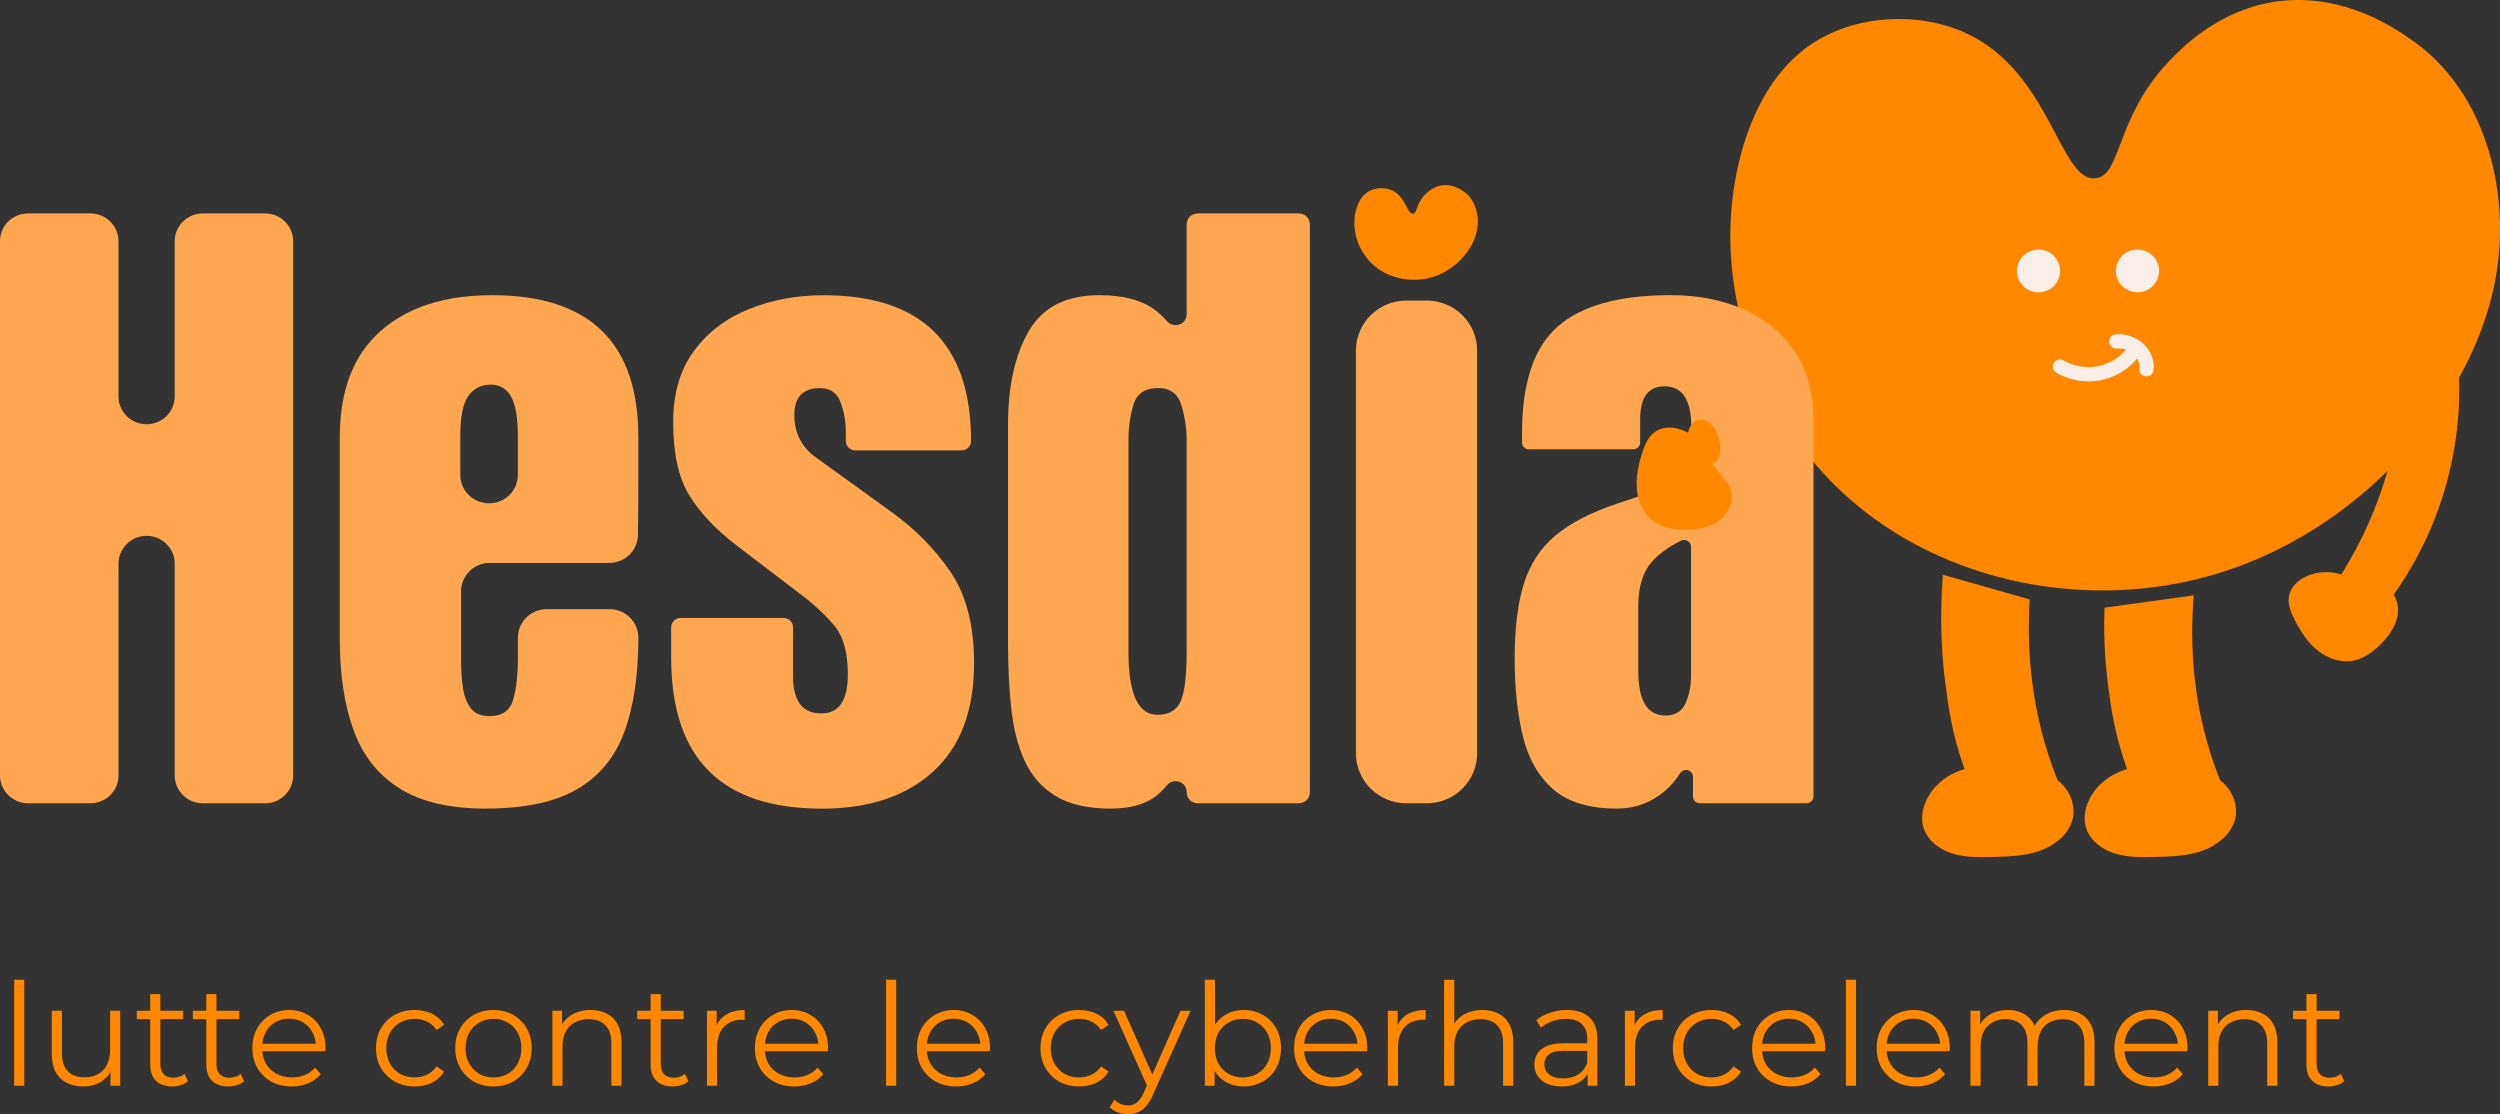 <svg width="175" height="78" viewBox="0 0 175 78" fill="none" xmlns="http://www.w3.org/2000/svg">
            <rect x="0" y="0" width="175" height="78" fill="#333333" stroke="none"/>
            <g clip-path="url(#clip0_0_1)">
            <path d="M0 54.282V16.887C0 15.811 0.881 14.939 1.967 14.939H6.328C7.414 14.939 8.295 15.811 8.295 16.887V27.75C8.295 28.825 9.176 29.697 10.262 29.697C11.348 29.697 12.229 28.825 12.229 27.75V16.887C12.229 15.811 13.111 14.939 14.197 14.939H18.557C19.643 14.939 20.524 15.811 20.524 16.887V54.282C20.524 55.357 19.643 56.23 18.557 56.23H14.197C13.111 56.23 12.229 55.357 12.229 54.282V39.456C12.229 38.381 11.348 37.508 10.262 37.508C9.176 37.508 8.295 38.381 8.295 39.456V54.282C8.295 55.357 7.414 56.23 6.328 56.23H1.967C0.881 56.23 0 55.357 0 54.282Z" fill="#FFA750"/>
            <path d="M34.022 56.603C31.495 56.603 29.479 56.133 27.98 55.196C26.478 54.256 25.405 52.904 24.758 51.136C24.111 49.369 23.786 47.241 23.786 44.755V30.608C23.786 27.341 24.732 24.865 26.628 23.184C28.523 21.503 31.128 20.663 34.448 20.663C41.273 20.663 44.684 23.979 44.684 30.608V33.165C44.684 34.919 44.674 36.349 44.655 37.45C44.635 38.551 43.738 39.404 42.642 39.404H34.285C33.173 39.404 32.273 40.296 32.273 41.397V46.207C32.273 46.832 32.312 47.447 32.39 48.049C32.468 48.651 32.647 49.147 32.923 49.54C33.199 49.929 33.645 50.126 34.263 50.126C35.147 50.126 35.7 49.746 35.921 48.989C36.142 48.229 36.253 47.241 36.253 46.021V44.636C36.253 43.535 37.153 42.643 38.265 42.643H42.671C43.783 42.643 44.684 43.535 44.684 44.636C44.684 47.263 44.356 49.466 43.702 51.239C43.045 53.014 41.94 54.353 40.385 55.251C38.828 56.149 36.708 56.6 34.025 56.6L34.022 56.603ZM34.236 35.232C35.349 35.232 36.249 34.34 36.249 33.239V30.493C36.249 29.227 36.09 28.316 35.775 27.759C35.459 27.205 34.984 26.925 34.354 26.925C33.674 26.925 33.151 27.192 32.777 27.724C32.406 28.255 32.221 29.179 32.221 30.493V33.239C32.221 34.34 33.121 35.232 34.233 35.232H34.236Z" fill="#FFA750"/>
            <path d="M57.502 56.603C50.488 56.603 46.983 53.084 46.983 46.046V43.912C46.983 43.548 47.279 43.255 47.646 43.255H54.849C55.216 43.255 55.512 43.548 55.512 43.912V47.383C55.512 48.181 55.668 48.806 55.987 49.26C56.302 49.714 56.809 49.939 57.502 49.939C58.734 49.939 59.349 49.025 59.349 47.196C59.349 45.663 59.024 44.517 58.377 43.761C57.73 43.001 56.94 42.27 56.006 41.568L51.48 38.12C50.059 37.025 48.976 35.866 48.235 34.649C47.493 33.429 47.123 31.732 47.123 29.559C47.123 27.54 47.607 25.876 48.58 24.562C49.552 23.249 50.839 22.27 52.443 21.629C54.045 20.988 55.779 20.666 57.642 20.666C64.529 20.666 67.972 24.07 67.972 30.872C67.972 31.236 67.676 31.529 67.309 31.529H59.869C59.502 31.529 59.206 31.236 59.206 30.872V30.193C59.206 29.488 59.082 28.809 58.838 28.152C58.595 27.495 58.117 27.167 57.404 27.167C56.205 27.167 55.603 27.791 55.603 29.044C55.603 30.296 56.107 31.304 57.118 32.022L62.38 35.821C64.022 36.993 65.4 38.387 66.512 39.997C67.624 41.607 68.184 43.751 68.184 46.423C68.184 49.739 67.231 52.263 65.329 54.002C63.426 55.737 60.815 56.607 57.499 56.607L57.502 56.603Z" fill="#FFA750"/>
            <path d="M77.786 56.603C76.144 56.603 74.84 56.307 73.877 55.712C72.915 55.119 72.196 54.295 71.721 53.249C71.247 52.202 70.934 50.972 70.785 49.565C70.635 48.158 70.561 46.648 70.561 45.039V29.742C70.561 27.038 71.045 24.849 72.017 23.174C72.99 21.5 74.635 20.663 76.957 20.663C78.677 20.663 80 21.027 80.924 21.755C81.2 21.974 81.46 22.218 81.697 22.485C82.175 23.023 83.066 22.714 83.066 21.996V15.705C83.066 15.28 83.414 14.939 83.84 14.939H90.916C91.345 14.939 91.69 15.283 91.69 15.705V55.46C91.69 55.885 91.342 56.227 90.916 56.227H83.84C83.411 56.227 83.066 55.882 83.066 55.46V55.444C83.066 54.714 82.153 54.411 81.681 54.971C81.522 55.161 81.356 55.338 81.184 55.499C80.403 56.233 79.268 56.6 77.782 56.6L77.786 56.603ZM81.031 50.035C81.837 50.035 82.377 49.714 82.653 49.073C82.93 48.432 83.066 47.283 83.066 45.625V30.821C83.066 29.994 82.943 29.176 82.699 28.371C82.455 27.566 81.912 27.164 81.076 27.164C80.159 27.164 79.584 27.547 79.347 28.313C79.109 29.079 78.992 29.916 78.992 30.824V45.628C78.992 48.567 79.672 50.039 81.031 50.039V50.035Z" fill="#FFA750"/>
            <path d="M94.915 52.733V24.536C94.915 22.605 96.496 21.04 98.447 21.04H99.868C101.819 21.04 103.399 22.605 103.399 24.536V52.733C103.399 54.665 101.819 56.23 99.868 56.23H98.447C96.496 56.23 94.915 54.665 94.915 52.733Z" fill="#FFA750"/>
            <path d="M151.946 4.166C152.86 3.226 155.331 0.747 159.148 0.135C164.058 -0.65 167.928 2.199 168.62 2.659C174.177 6.362 175.92 13.944 174.561 20.142C173.228 26.223 169.137 31.735 164.208 35.496C161.701 37.411 158.885 38.934 155.884 39.936C147.163 42.843 136.923 41.166 129.89 35.286C122.857 29.408 119.472 19.421 121.91 10.637C122.668 7.907 124.014 5.235 126.258 3.477C129.347 1.059 134.085 0.702 137.603 2.312C143.573 5.042 144.181 12.795 146.707 12.479C148.545 12.251 148.05 8.178 151.946 4.166Z" fill="#FF8800"/>
            <path d="M142.695 20.46C143.53 20.46 144.207 19.79 144.207 18.963C144.207 18.137 143.53 17.466 142.695 17.466C141.86 17.466 141.183 18.137 141.183 18.963C141.183 19.79 141.86 20.46 142.695 20.46Z" fill="#F9EEE8"/>
            <path d="M149.624 20.46C150.459 20.46 151.136 19.79 151.136 18.963C151.136 18.137 150.459 17.466 149.624 17.466C148.789 17.466 148.112 18.137 148.112 18.963C148.112 19.79 148.789 20.46 149.624 20.46Z" fill="#F9EEE8"/>
            <path d="M144.197 25.66C145.013 26.14 146.008 26.307 146.942 26.127C147.875 25.947 148.73 25.419 149.306 24.668" stroke="#F9EEE8" stroke-linecap="round" stroke-linejoin="round"/>
            <path d="M148.141 23.896C148.707 23.857 149.296 24.057 149.699 24.43C150.102 24.804 150.31 25.338 150.252 25.847" stroke="#F9EEE8" stroke-linecap="round" stroke-linejoin="round"/>
            <path d="M142.08 41.961C141.866 45.39 142.126 49.887 144.035 54.627C144.376 55.473 144.743 56.265 145.13 57.012C145.124 57.118 145.104 57.218 145.075 57.328C144.926 57.898 144.587 58.387 144.142 58.767H139.921C139.326 57.824 138.344 56.133 137.518 53.838C136.634 51.378 136.377 49.404 136.172 47.814C135.928 45.914 135.753 43.326 136.006 40.235" fill="#FF8800"/>
            <path d="M145.13 57.012C145.124 57.118 145.104 57.218 145.075 57.328C144.926 57.898 144.587 58.387 144.142 58.767C143.755 59.115 143.29 59.375 142.802 59.549C141.755 59.923 140.624 59.958 139.515 59.984C138.582 60.01 137.622 60.032 136.728 59.762C135.827 59.501 134.982 58.899 134.673 58.02C134.341 57.064 134.722 55.969 135.375 55.193C135.932 54.536 136.689 54.076 137.518 53.834C138.478 53.548 139.528 53.561 140.461 53.921L142.809 54.144C143.261 54.182 143.68 54.359 144.035 54.627C144.773 55.171 145.231 56.108 145.13 57.012Z" fill="#FF8800"/>
            <path d="M153.562 41.674C153.276 45.142 153.458 49.762 155.409 54.627C155.747 55.473 156.118 56.269 156.505 57.012C156.498 57.118 156.479 57.218 156.449 57.328C156.3 57.898 155.962 58.387 155.516 58.767H151.296C150.701 57.824 149.719 56.133 148.893 53.838C147.989 51.323 147.729 49.276 147.546 47.811C147.286 45.724 147.264 43.925 147.312 42.537" fill="#FF8800"/>
            <path d="M156.505 57.012C156.498 57.118 156.479 57.218 156.449 57.328C156.3 57.898 155.962 58.387 155.516 58.767C155.129 59.115 154.664 59.375 154.176 59.549C153.129 59.923 151.998 59.958 150.889 59.984C149.956 60.01 148.997 60.032 148.102 59.762C147.202 59.501 146.356 58.899 146.047 58.02C145.716 57.064 146.096 55.969 146.75 55.193C147.306 54.536 148.063 54.076 148.893 53.834C149.852 53.548 150.902 53.561 151.835 53.921L154.183 54.144C154.635 54.182 155.054 54.359 155.409 54.627C156.147 55.171 156.605 56.108 156.505 57.012Z" fill="#FF8800"/>
            <path d="M172.067 25.248C172.226 27.221 172.236 30.28 171.257 33.834C170.249 37.492 168.607 40.18 167.43 41.809C166.136 41.455 164.842 41.098 163.548 40.744C164.722 38.967 166.224 36.249 167.203 32.679" fill="#FF8800"/>
            <path d="M164.627 40.544C163.73 39.997 162.566 39.897 161.587 40.283C160.966 40.528 160.39 41.005 160.244 41.652C160.104 42.26 160.361 42.882 160.647 43.438C161.054 44.224 161.548 44.984 162.241 45.538C162.933 46.091 163.85 46.42 164.725 46.249C165.398 46.117 165.983 45.712 166.484 45.251C167.17 44.62 167.765 43.818 167.853 42.894C167.941 41.97 167.362 40.947 166.438 40.786" fill="#FF8800"/>
            <path d="M113.229 56.603C111.255 56.603 109.749 56.149 108.715 55.242C107.681 54.334 106.972 53.091 106.595 51.513C106.215 49.932 106.026 48.142 106.026 46.14C106.026 43.999 106.241 42.241 106.667 40.873C107.093 39.504 107.824 38.381 108.858 37.505C109.892 36.629 111.32 35.885 113.134 35.277L118.064 33.606C118.262 33.538 118.392 33.355 118.392 33.149V29.881C118.392 27.988 117.768 27.041 116.519 27.041C115.381 27.041 114.812 27.808 114.812 29.34V30.969C114.812 31.236 114.594 31.452 114.324 31.452H107.031C106.764 31.452 106.543 31.239 106.543 30.976C106.543 30.976 106.543 30.972 106.543 30.969V30.299C106.543 26.797 107.376 24.314 109.044 22.853C110.709 21.391 113.352 20.66 116.968 20.66C118.864 20.66 120.561 20.992 122.063 21.658C123.562 22.325 124.752 23.303 125.63 24.601C126.508 25.898 126.944 27.502 126.944 29.411V55.744C126.944 56.011 126.726 56.227 126.456 56.227H118.997C118.727 56.227 118.509 56.011 118.509 55.744V54.382C118.509 53.899 117.872 53.715 117.612 54.124C117.29 54.633 116.909 55.064 116.471 55.425C115.524 56.207 114.441 56.597 113.225 56.597L113.229 56.603ZM116.571 50.084C117.267 50.084 117.739 49.794 117.992 49.214C118.246 48.635 118.373 48.01 118.373 47.337V38.278C118.373 37.923 117.996 37.685 117.677 37.843C116.838 38.255 116.162 38.741 115.651 39.305C115.004 40.016 114.679 41.059 114.679 42.437V46.964C114.679 49.044 115.31 50.084 116.575 50.084H116.571Z" fill="#FFA750"/>
            <path d="M99.754 13.625C99.9 13.474 100.297 13.078 100.908 12.978C101.695 12.852 102.316 13.31 102.427 13.384C103.318 13.976 103.597 15.193 103.379 16.188C103.165 17.163 102.508 18.046 101.718 18.651C101.315 18.957 100.866 19.201 100.381 19.363C98.983 19.829 97.341 19.559 96.213 18.619C95.085 17.675 94.541 16.075 94.935 14.665C95.055 14.227 95.273 13.799 95.631 13.516C96.125 13.129 96.886 13.072 97.452 13.329C98.408 13.767 98.505 15.01 98.912 14.958C99.207 14.923 99.126 14.269 99.751 13.625H99.754Z" fill="#FF8800"/>
            <path d="M119.833 32.434C119.579 31.42 118.821 30.544 117.846 30.139C117.228 29.881 116.48 29.823 115.918 30.18C115.388 30.515 115.128 31.14 114.942 31.732C114.676 32.572 114.49 33.458 114.591 34.334C114.692 35.209 115.115 36.082 115.859 36.565C116.431 36.938 117.137 37.054 117.82 37.073C118.756 37.102 119.748 36.941 120.464 36.343C121.179 35.744 121.491 34.614 120.948 33.86" fill="#FF8800"/>
            <path d="M119.803 32.44C119.982 32.431 120.142 32.315 120.239 32.167C120.337 32.019 120.379 31.842 120.402 31.668C120.473 31.098 120.34 30.502 120.034 30.013C119.81 29.655 119.433 29.334 119.01 29.375C118.643 29.411 118.35 29.723 118.226 30.068C118.103 30.412 118.109 30.789 118.122 31.153" fill="#FF8800"/>
            </g>
            <path d="M0.99 76V68.58H1.7V76H0.99ZM5.846 76.05C5.399 76.05 5.009 75.967 4.676 75.8C4.342 75.633 4.082 75.383 3.896 75.05C3.716 74.717 3.626 74.3 3.626 73.8V70.75H4.336V73.72C4.336 74.28 4.472 74.703 4.746 74.99C5.026 75.27 5.416 75.41 5.916 75.41C6.282 75.41 6.599 75.337 6.866 75.19C7.139 75.037 7.346 74.817 7.486 74.53C7.632 74.243 7.706 73.9 7.706 73.5V70.75H8.416V76H7.736V74.56L7.846 74.82C7.679 75.207 7.419 75.51 7.066 75.73C6.719 75.943 6.312 76.05 5.846 76.05ZM12.054 76.05C11.561 76.05 11.181 75.917 10.914 75.65C10.648 75.383 10.514 75.007 10.514 74.52V69.59H11.224V74.48C11.224 74.787 11.301 75.023 11.454 75.19C11.614 75.357 11.841 75.44 12.134 75.44C12.448 75.44 12.708 75.35 12.914 75.17L13.164 75.68C13.024 75.807 12.854 75.9 12.654 75.96C12.461 76.02 12.261 76.05 12.054 76.05ZM9.574 71.34V70.75H12.824V71.34H9.574ZM15.98 76.05C15.487 76.05 15.107 75.917 14.84 75.65C14.573 75.383 14.44 75.007 14.44 74.52V69.59H15.15V74.48C15.15 74.787 15.227 75.023 15.38 75.19C15.54 75.357 15.767 75.44 16.06 75.44C16.373 75.44 16.633 75.35 16.84 75.17L17.09 75.68C16.95 75.807 16.78 75.9 16.58 75.96C16.387 76.02 16.187 76.05 15.98 76.05ZM13.5 71.34V70.75H16.75V71.34H13.5ZM20.427 76.05C19.88 76.05 19.4 75.937 18.987 75.71C18.574 75.477 18.25 75.16 18.017 74.76C17.784 74.353 17.667 73.89 17.667 73.37C17.667 72.85 17.777 72.39 17.997 71.99C18.224 71.59 18.53 71.277 18.917 71.05C19.31 70.817 19.75 70.7 20.237 70.7C20.73 70.7 21.167 70.813 21.547 71.04C21.934 71.26 22.237 71.573 22.457 71.98C22.677 72.38 22.787 72.843 22.787 73.37C22.787 73.403 22.784 73.44 22.777 73.48C22.777 73.513 22.777 73.55 22.777 73.59H18.207V73.06H22.397L22.117 73.27C22.117 72.89 22.034 72.553 21.867 72.26C21.707 71.96 21.487 71.727 21.207 71.56C20.927 71.393 20.604 71.31 20.237 71.31C19.877 71.31 19.554 71.393 19.267 71.56C18.98 71.727 18.757 71.96 18.597 72.26C18.437 72.56 18.357 72.903 18.357 73.29V73.4C18.357 73.8 18.444 74.153 18.617 74.46C18.797 74.76 19.044 74.997 19.357 75.17C19.677 75.337 20.04 75.42 20.447 75.42C20.767 75.42 21.064 75.363 21.337 75.25C21.617 75.137 21.857 74.963 22.057 74.73L22.457 75.19C22.224 75.47 21.93 75.683 21.577 75.83C21.23 75.977 20.847 76.05 20.427 76.05ZM29.029 76.05C28.509 76.05 28.043 75.937 27.629 75.71C27.223 75.477 26.903 75.16 26.669 74.76C26.436 74.353 26.319 73.89 26.319 73.37C26.319 72.843 26.436 72.38 26.669 71.98C26.903 71.58 27.223 71.267 27.629 71.04C28.043 70.813 28.509 70.7 29.029 70.7C29.476 70.7 29.879 70.787 30.239 70.96C30.599 71.133 30.883 71.393 31.089 71.74L30.559 72.1C30.379 71.833 30.156 71.637 29.889 71.51C29.623 71.383 29.333 71.32 29.019 71.32C28.646 71.32 28.309 71.407 28.009 71.58C27.709 71.747 27.473 71.983 27.299 72.29C27.126 72.597 27.039 72.957 27.039 73.37C27.039 73.783 27.126 74.143 27.299 74.45C27.473 74.757 27.709 74.997 28.009 75.17C28.309 75.337 28.646 75.42 29.019 75.42C29.333 75.42 29.623 75.357 29.889 75.23C30.156 75.103 30.379 74.91 30.559 74.65L31.089 75.01C30.883 75.35 30.599 75.61 30.239 75.79C29.879 75.963 29.476 76.05 29.029 76.05ZM34.536 76.05C34.03 76.05 33.573 75.937 33.166 75.71C32.766 75.477 32.45 75.16 32.216 74.76C31.983 74.353 31.866 73.89 31.866 73.37C31.866 72.843 31.983 72.38 32.216 71.98C32.45 71.58 32.766 71.267 33.166 71.04C33.566 70.813 34.023 70.7 34.536 70.7C35.056 70.7 35.516 70.813 35.916 71.04C36.323 71.267 36.64 71.58 36.866 71.98C37.1 72.38 37.216 72.843 37.216 73.37C37.216 73.89 37.1 74.353 36.866 74.76C36.64 75.16 36.323 75.477 35.916 75.71C35.51 75.937 35.05 76.05 34.536 76.05ZM34.536 75.42C34.916 75.42 35.253 75.337 35.546 75.17C35.84 74.997 36.07 74.757 36.236 74.45C36.41 74.137 36.496 73.777 36.496 73.37C36.496 72.957 36.41 72.597 36.236 72.29C36.07 71.983 35.84 71.747 35.546 71.58C35.253 71.407 34.92 71.32 34.546 71.32C34.173 71.32 33.84 71.407 33.546 71.58C33.253 71.747 33.02 71.983 32.846 72.29C32.673 72.597 32.586 72.957 32.586 73.37C32.586 73.777 32.673 74.137 32.846 74.45C33.02 74.757 33.253 74.997 33.546 75.17C33.84 75.337 34.17 75.42 34.536 75.42ZM41.346 70.7C41.772 70.7 42.146 70.783 42.466 70.95C42.792 71.11 43.046 71.357 43.226 71.69C43.412 72.023 43.506 72.443 43.506 72.95V76H42.796V73.02C42.796 72.467 42.656 72.05 42.376 71.77C42.102 71.483 41.716 71.34 41.216 71.34C40.842 71.34 40.516 71.417 40.236 71.57C39.962 71.717 39.749 71.933 39.596 72.22C39.449 72.5 39.376 72.84 39.376 73.24V76H38.666V70.75H39.346V72.19L39.236 71.92C39.402 71.54 39.669 71.243 40.036 71.03C40.402 70.81 40.839 70.7 41.346 70.7ZM47.084 76.05C46.59 76.05 46.21 75.917 45.944 75.65C45.677 75.383 45.544 75.007 45.544 74.52V69.59H46.254V74.48C46.254 74.787 46.33 75.023 46.484 75.19C46.644 75.357 46.87 75.44 47.164 75.44C47.477 75.44 47.737 75.35 47.944 75.17L48.194 75.68C48.054 75.807 47.884 75.9 47.684 75.96C47.49 76.02 47.29 76.05 47.084 76.05ZM44.604 71.34V70.75H47.854V71.34H44.604ZM49.486 76V70.75H50.166V72.18L50.096 71.93C50.243 71.53 50.489 71.227 50.836 71.02C51.183 70.807 51.613 70.7 52.126 70.7V71.39C52.099 71.39 52.073 71.39 52.046 71.39C52.019 71.383 51.993 71.38 51.966 71.38C51.413 71.38 50.979 71.55 50.666 71.89C50.353 72.223 50.196 72.7 50.196 73.32V76H49.486ZM55.603 76.05C55.056 76.05 54.576 75.937 54.163 75.71C53.749 75.477 53.426 75.16 53.193 74.76C52.959 74.353 52.843 73.89 52.843 73.37C52.843 72.85 52.953 72.39 53.173 71.99C53.4 71.59 53.706 71.277 54.093 71.05C54.486 70.817 54.926 70.7 55.413 70.7C55.906 70.7 56.343 70.813 56.723 71.04C57.109 71.26 57.413 71.573 57.633 71.98C57.853 72.38 57.963 72.843 57.963 73.37C57.963 73.403 57.959 73.44 57.953 73.48C57.953 73.513 57.953 73.55 57.953 73.59H53.383V73.06H57.573L57.293 73.27C57.293 72.89 57.209 72.553 57.043 72.26C56.883 71.96 56.663 71.727 56.383 71.56C56.103 71.393 55.779 71.31 55.413 71.31C55.053 71.31 54.73 71.393 54.443 71.56C54.156 71.727 53.933 71.96 53.773 72.26C53.613 72.56 53.533 72.903 53.533 73.29V73.4C53.533 73.8 53.62 74.153 53.793 74.46C53.973 74.76 54.219 74.997 54.533 75.17C54.853 75.337 55.216 75.42 55.623 75.42C55.943 75.42 56.239 75.363 56.513 75.25C56.793 75.137 57.033 74.963 57.233 74.73L57.633 75.19C57.4 75.47 57.106 75.683 56.753 75.83C56.406 75.977 56.023 76.05 55.603 76.05ZM62.025 76V68.58H62.735V76H62.025ZM66.941 76.05C66.394 76.05 65.914 75.937 65.501 75.71C65.087 75.477 64.764 75.16 64.531 74.76C64.297 74.353 64.181 73.89 64.181 73.37C64.181 72.85 64.291 72.39 64.511 71.99C64.737 71.59 65.044 71.277 65.431 71.05C65.824 70.817 66.264 70.7 66.751 70.7C67.244 70.7 67.681 70.813 68.061 71.04C68.447 71.26 68.751 71.573 68.971 71.98C69.191 72.38 69.301 72.843 69.301 73.37C69.301 73.403 69.297 73.44 69.291 73.48C69.291 73.513 69.291 73.55 69.291 73.59H64.721V73.06H68.911L68.631 73.27C68.631 72.89 68.547 72.553 68.381 72.26C68.221 71.96 68.001 71.727 67.721 71.56C67.441 71.393 67.117 71.31 66.751 71.31C66.391 71.31 66.067 71.393 65.781 71.56C65.494 71.727 65.271 71.96 65.111 72.26C64.951 72.56 64.871 72.903 64.871 73.29V73.4C64.871 73.8 64.957 74.153 65.131 74.46C65.311 74.76 65.557 74.997 65.871 75.17C66.191 75.337 66.554 75.42 66.961 75.42C67.281 75.42 67.577 75.363 67.851 75.25C68.131 75.137 68.371 74.963 68.571 74.73L68.971 75.19C68.737 75.47 68.444 75.683 68.091 75.83C67.744 75.977 67.361 76.05 66.941 76.05ZM75.543 76.05C75.023 76.05 74.556 75.937 74.143 75.71C73.736 75.477 73.416 75.16 73.183 74.76C72.95 74.353 72.833 73.89 72.833 73.37C72.833 72.843 72.95 72.38 73.183 71.98C73.416 71.58 73.736 71.267 74.143 71.04C74.556 70.813 75.023 70.7 75.543 70.7C75.99 70.7 76.393 70.787 76.753 70.96C77.113 71.133 77.396 71.393 77.603 71.74L77.073 72.1C76.893 71.833 76.67 71.637 76.403 71.51C76.136 71.383 75.846 71.32 75.533 71.32C75.16 71.32 74.823 71.407 74.523 71.58C74.223 71.747 73.986 71.983 73.813 72.29C73.64 72.597 73.553 72.957 73.553 73.37C73.553 73.783 73.64 74.143 73.813 74.45C73.986 74.757 74.223 74.997 74.523 75.17C74.823 75.337 75.16 75.42 75.533 75.42C75.846 75.42 76.136 75.357 76.403 75.23C76.67 75.103 76.893 74.91 77.073 74.65L77.603 75.01C77.396 75.35 77.113 75.61 76.753 75.79C76.393 75.963 75.99 76.05 75.543 76.05ZM78.96 77.99C78.713 77.99 78.476 77.95 78.25 77.87C78.03 77.79 77.84 77.67 77.68 77.51L78.01 76.98C78.143 77.107 78.286 77.203 78.44 77.27C78.6 77.343 78.776 77.38 78.97 77.38C79.203 77.38 79.403 77.313 79.57 77.18C79.743 77.053 79.906 76.827 80.06 76.5L80.4 75.73L80.48 75.62L82.64 70.75H83.34L80.71 76.63C80.563 76.97 80.4 77.24 80.22 77.44C80.046 77.64 79.856 77.78 79.65 77.86C79.443 77.947 79.213 77.99 78.96 77.99ZM80.36 76.15L77.94 70.75H78.68L80.82 75.57L80.36 76.15ZM87.05 76.05C86.59 76.05 86.176 75.947 85.81 75.74C85.443 75.527 85.153 75.22 84.94 74.82C84.726 74.42 84.62 73.937 84.62 73.37C84.62 72.797 84.726 72.313 84.94 71.92C85.16 71.52 85.453 71.217 85.82 71.01C86.186 70.803 86.596 70.7 87.05 70.7C87.55 70.7 87.996 70.813 88.39 71.04C88.79 71.26 89.103 71.57 89.33 71.97C89.556 72.37 89.67 72.837 89.67 73.37C89.67 73.897 89.556 74.363 89.33 74.77C89.103 75.17 88.79 75.483 88.39 75.71C87.996 75.937 87.55 76.05 87.05 76.05ZM84.34 76V68.58H85.05V72.3L84.95 73.36L85.02 74.42V76H84.34ZM87 75.42C87.373 75.42 87.706 75.337 88 75.17C88.293 74.997 88.526 74.757 88.7 74.45C88.873 74.137 88.96 73.777 88.96 73.37C88.96 72.957 88.873 72.597 88.7 72.29C88.526 71.983 88.293 71.747 88 71.58C87.706 71.407 87.373 71.32 87 71.32C86.626 71.32 86.29 71.407 85.99 71.58C85.696 71.747 85.463 71.983 85.29 72.29C85.123 72.597 85.04 72.957 85.04 73.37C85.04 73.777 85.123 74.137 85.29 74.45C85.463 74.757 85.696 74.997 85.99 75.17C86.29 75.337 86.626 75.42 87 75.42ZM93.347 76.05C92.8 76.05 92.32 75.937 91.907 75.71C91.494 75.477 91.17 75.16 90.937 74.76C90.704 74.353 90.587 73.89 90.587 73.37C90.587 72.85 90.697 72.39 90.917 71.99C91.144 71.59 91.45 71.277 91.837 71.05C92.23 70.817 92.67 70.7 93.157 70.7C93.65 70.7 94.087 70.813 94.467 71.04C94.854 71.26 95.157 71.573 95.377 71.98C95.597 72.38 95.707 72.843 95.707 73.37C95.707 73.403 95.704 73.44 95.697 73.48C95.697 73.513 95.697 73.55 95.697 73.59H91.127V73.06H95.317L95.037 73.27C95.037 72.89 94.954 72.553 94.787 72.26C94.627 71.96 94.407 71.727 94.127 71.56C93.847 71.393 93.524 71.31 93.157 71.31C92.797 71.31 92.474 71.393 92.187 71.56C91.9 71.727 91.677 71.96 91.517 72.26C91.357 72.56 91.277 72.903 91.277 73.29V73.4C91.277 73.8 91.364 74.153 91.537 74.46C91.717 74.76 91.964 74.997 92.277 75.17C92.597 75.337 92.96 75.42 93.367 75.42C93.687 75.42 93.984 75.363 94.257 75.25C94.537 75.137 94.777 74.963 94.977 74.73L95.377 75.19C95.144 75.47 94.85 75.683 94.497 75.83C94.15 75.977 93.767 76.05 93.347 76.05ZM97.152 76V70.75H97.832V72.18L97.762 71.93C97.909 71.53 98.155 71.227 98.502 71.02C98.849 70.807 99.279 70.7 99.792 70.7V71.39C99.765 71.39 99.739 71.39 99.712 71.39C99.685 71.383 99.659 71.38 99.632 71.38C99.079 71.38 98.645 71.55 98.332 71.89C98.019 72.223 97.862 72.7 97.862 73.32V76H97.152ZM103.768 70.7C104.194 70.7 104.568 70.783 104.888 70.95C105.214 71.11 105.468 71.357 105.648 71.69C105.834 72.023 105.928 72.443 105.928 72.95V76H105.218V73.02C105.218 72.467 105.078 72.05 104.798 71.77C104.524 71.483 104.138 71.34 103.638 71.34C103.264 71.34 102.938 71.417 102.658 71.57C102.384 71.717 102.171 71.933 102.018 72.22C101.871 72.5 101.798 72.84 101.798 73.24V76H101.088V68.58H101.798V72.19L101.658 71.92C101.824 71.54 102.091 71.243 102.458 71.03C102.824 70.81 103.261 70.7 103.768 70.7ZM111.135 76V74.84L111.105 74.65V72.71C111.105 72.263 110.979 71.92 110.725 71.68C110.479 71.44 110.109 71.32 109.615 71.32C109.275 71.32 108.952 71.377 108.645 71.49C108.339 71.603 108.079 71.753 107.865 71.94L107.545 71.41C107.812 71.183 108.132 71.01 108.505 70.89C108.879 70.763 109.272 70.7 109.685 70.7C110.365 70.7 110.889 70.87 111.255 71.21C111.629 71.543 111.815 72.053 111.815 72.74V76H111.135ZM109.325 76.05C108.932 76.05 108.589 75.987 108.295 75.86C108.009 75.727 107.789 75.547 107.635 75.32C107.482 75.087 107.405 74.82 107.405 74.52C107.405 74.247 107.469 74 107.595 73.78C107.729 73.553 107.942 73.373 108.235 73.24C108.535 73.1 108.935 73.03 109.435 73.03H111.245V73.56H109.455C108.949 73.56 108.595 73.65 108.395 73.83C108.202 74.01 108.105 74.233 108.105 74.5C108.105 74.8 108.222 75.04 108.455 75.22C108.689 75.4 109.015 75.49 109.435 75.49C109.835 75.49 110.179 75.4 110.465 75.22C110.759 75.033 110.972 74.767 111.105 74.42L111.265 74.91C111.132 75.257 110.899 75.533 110.565 75.74C110.239 75.947 109.825 76.05 109.325 76.05ZM113.744 76V70.75H114.424V72.18L114.354 71.93C114.501 71.53 114.747 71.227 115.094 71.02C115.441 70.807 115.871 70.7 116.384 70.7V71.39C116.357 71.39 116.331 71.39 116.304 71.39C116.277 71.383 116.251 71.38 116.224 71.38C115.671 71.38 115.237 71.55 114.924 71.89C114.611 72.223 114.454 72.7 114.454 73.32V76H113.744ZM119.811 76.05C119.291 76.05 118.824 75.937 118.411 75.71C118.004 75.477 117.684 75.16 117.451 74.76C117.217 74.353 117.101 73.89 117.101 73.37C117.101 72.843 117.217 72.38 117.451 71.98C117.684 71.58 118.004 71.267 118.411 71.04C118.824 70.813 119.291 70.7 119.811 70.7C120.257 70.7 120.661 70.787 121.021 70.96C121.381 71.133 121.664 71.393 121.871 71.74L121.341 72.1C121.161 71.833 120.937 71.637 120.671 71.51C120.404 71.383 120.114 71.32 119.801 71.32C119.427 71.32 119.091 71.407 118.791 71.58C118.491 71.747 118.254 71.983 118.081 72.29C117.907 72.597 117.821 72.957 117.821 73.37C117.821 73.783 117.907 74.143 118.081 74.45C118.254 74.757 118.491 74.997 118.791 75.17C119.091 75.337 119.427 75.42 119.801 75.42C120.114 75.42 120.404 75.357 120.671 75.23C120.937 75.103 121.161 74.91 121.341 74.65L121.871 75.01C121.664 75.35 121.381 75.61 121.021 75.79C120.661 75.963 120.257 76.05 119.811 76.05ZM125.408 76.05C124.861 76.05 124.381 75.937 123.968 75.71C123.554 75.477 123.231 75.16 122.998 74.76C122.764 74.353 122.648 73.89 122.648 73.37C122.648 72.85 122.758 72.39 122.978 71.99C123.204 71.59 123.511 71.277 123.898 71.05C124.291 70.817 124.731 70.7 125.218 70.7C125.711 70.7 126.148 70.813 126.528 71.04C126.914 71.26 127.218 71.573 127.438 71.98C127.658 72.38 127.768 72.843 127.768 73.37C127.768 73.403 127.764 73.44 127.758 73.48C127.758 73.513 127.758 73.55 127.758 73.59H123.188V73.06H127.378L127.098 73.27C127.098 72.89 127.014 72.553 126.848 72.26C126.688 71.96 126.468 71.727 126.188 71.56C125.908 71.393 125.584 71.31 125.218 71.31C124.858 71.31 124.534 71.393 124.248 71.56C123.961 71.727 123.738 71.96 123.578 72.26C123.418 72.56 123.338 72.903 123.338 73.29V73.4C123.338 73.8 123.424 74.153 123.598 74.46C123.778 74.76 124.024 74.997 124.338 75.17C124.658 75.337 125.021 75.42 125.428 75.42C125.748 75.42 126.044 75.363 126.318 75.25C126.598 75.137 126.838 74.963 127.038 74.73L127.438 75.19C127.204 75.47 126.911 75.683 126.558 75.83C126.211 75.977 125.828 76.05 125.408 76.05ZM129.213 76V68.58H129.923V76H129.213ZM134.128 76.05C133.582 76.05 133.102 75.937 132.688 75.71C132.275 75.477 131.952 75.16 131.718 74.76C131.485 74.353 131.368 73.89 131.368 73.37C131.368 72.85 131.478 72.39 131.698 71.99C131.925 71.59 132.232 71.277 132.618 71.05C133.012 70.817 133.452 70.7 133.938 70.7C134.432 70.7 134.868 70.813 135.248 71.04C135.635 71.26 135.938 71.573 136.158 71.98C136.378 72.38 136.488 72.843 136.488 73.37C136.488 73.403 136.485 73.44 136.478 73.48C136.478 73.513 136.478 73.55 136.478 73.59H131.908V73.06H136.098L135.818 73.27C135.818 72.89 135.735 72.553 135.568 72.26C135.408 71.96 135.188 71.727 134.908 71.56C134.628 71.393 134.305 71.31 133.938 71.31C133.578 71.31 133.255 71.393 132.968 71.56C132.682 71.727 132.458 71.96 132.298 72.26C132.138 72.56 132.058 72.903 132.058 73.29V73.4C132.058 73.8 132.145 74.153 132.318 74.46C132.498 74.76 132.745 74.997 133.058 75.17C133.378 75.337 133.742 75.42 134.148 75.42C134.468 75.42 134.765 75.363 135.038 75.25C135.318 75.137 135.558 74.963 135.758 74.73L136.158 75.19C135.925 75.47 135.632 75.683 135.278 75.83C134.932 75.977 134.548 76.05 134.128 76.05ZM144.493 70.7C144.92 70.7 145.29 70.783 145.603 70.95C145.923 71.11 146.17 71.357 146.343 71.69C146.523 72.023 146.613 72.443 146.613 72.95V76H145.903V73.02C145.903 72.467 145.77 72.05 145.503 71.77C145.243 71.483 144.873 71.34 144.393 71.34C144.033 71.34 143.72 71.417 143.453 71.57C143.193 71.717 142.99 71.933 142.843 72.22C142.703 72.5 142.633 72.84 142.633 73.24V76H141.923V73.02C141.923 72.467 141.79 72.05 141.523 71.77C141.257 71.483 140.883 71.34 140.403 71.34C140.05 71.34 139.74 71.417 139.473 71.57C139.207 71.717 139 71.933 138.853 72.22C138.713 72.5 138.643 72.84 138.643 73.24V76H137.933V70.75H138.613V72.17L138.503 71.92C138.663 71.54 138.92 71.243 139.273 71.03C139.633 70.81 140.057 70.7 140.543 70.7C141.057 70.7 141.493 70.83 141.853 71.09C142.213 71.343 142.447 71.727 142.553 72.24L142.273 72.13C142.427 71.703 142.697 71.36 143.083 71.1C143.477 70.833 143.947 70.7 144.493 70.7ZM150.769 76.05C150.222 76.05 149.742 75.937 149.329 75.71C148.915 75.477 148.592 75.16 148.359 74.76C148.125 74.353 148.009 73.89 148.009 73.37C148.009 72.85 148.119 72.39 148.339 71.99C148.565 71.59 148.872 71.277 149.259 71.05C149.652 70.817 150.092 70.7 150.579 70.7C151.072 70.7 151.509 70.813 151.889 71.04C152.275 71.26 152.579 71.573 152.799 71.98C153.019 72.38 153.129 72.843 153.129 73.37C153.129 73.403 153.125 73.44 153.119 73.48C153.119 73.513 153.119 73.55 153.119 73.59H148.549V73.06H152.739L152.459 73.27C152.459 72.89 152.375 72.553 152.209 72.26C152.049 71.96 151.829 71.727 151.549 71.56C151.269 71.393 150.945 71.31 150.579 71.31C150.219 71.31 149.895 71.393 149.609 71.56C149.322 71.727 149.099 71.96 148.939 72.26C148.779 72.56 148.699 72.903 148.699 73.29V73.4C148.699 73.8 148.785 74.153 148.959 74.46C149.139 74.76 149.385 74.997 149.699 75.17C150.019 75.337 150.382 75.42 150.789 75.42C151.109 75.42 151.405 75.363 151.679 75.25C151.959 75.137 152.199 74.963 152.399 74.73L152.799 75.19C152.565 75.47 152.272 75.683 151.919 75.83C151.572 75.977 151.189 76.05 150.769 76.05ZM157.254 70.7C157.681 70.7 158.054 70.783 158.374 70.95C158.701 71.11 158.954 71.357 159.134 71.69C159.321 72.023 159.414 72.443 159.414 72.95V76H158.704V73.02C158.704 72.467 158.564 72.05 158.284 71.77C158.011 71.483 157.624 71.34 157.124 71.34C156.751 71.34 156.424 71.417 156.144 71.57C155.871 71.717 155.657 71.933 155.504 72.22C155.357 72.5 155.284 72.84 155.284 73.24V76H154.574V70.75H155.254V72.19L155.144 71.92C155.311 71.54 155.577 71.243 155.944 71.03C156.311 70.81 156.747 70.7 157.254 70.7ZM162.992 76.05C162.498 76.05 162.118 75.917 161.852 75.65C161.585 75.383 161.452 75.007 161.452 74.52V69.59H162.162V74.48C162.162 74.787 162.238 75.023 162.392 75.19C162.552 75.357 162.778 75.44 163.072 75.44C163.385 75.44 163.645 75.35 163.852 75.17L164.102 75.68C163.962 75.807 163.792 75.9 163.592 75.96C163.398 76.02 163.198 76.05 162.992 76.05ZM160.512 71.34V70.75H163.762V71.34H160.512Z" fill="#FF8800"/>
            <defs>
            <clipPath id="clip0_0_1">
            <rect width="175" height="60" fill="white"/>
            </clipPath>
            </defs>
            </svg>